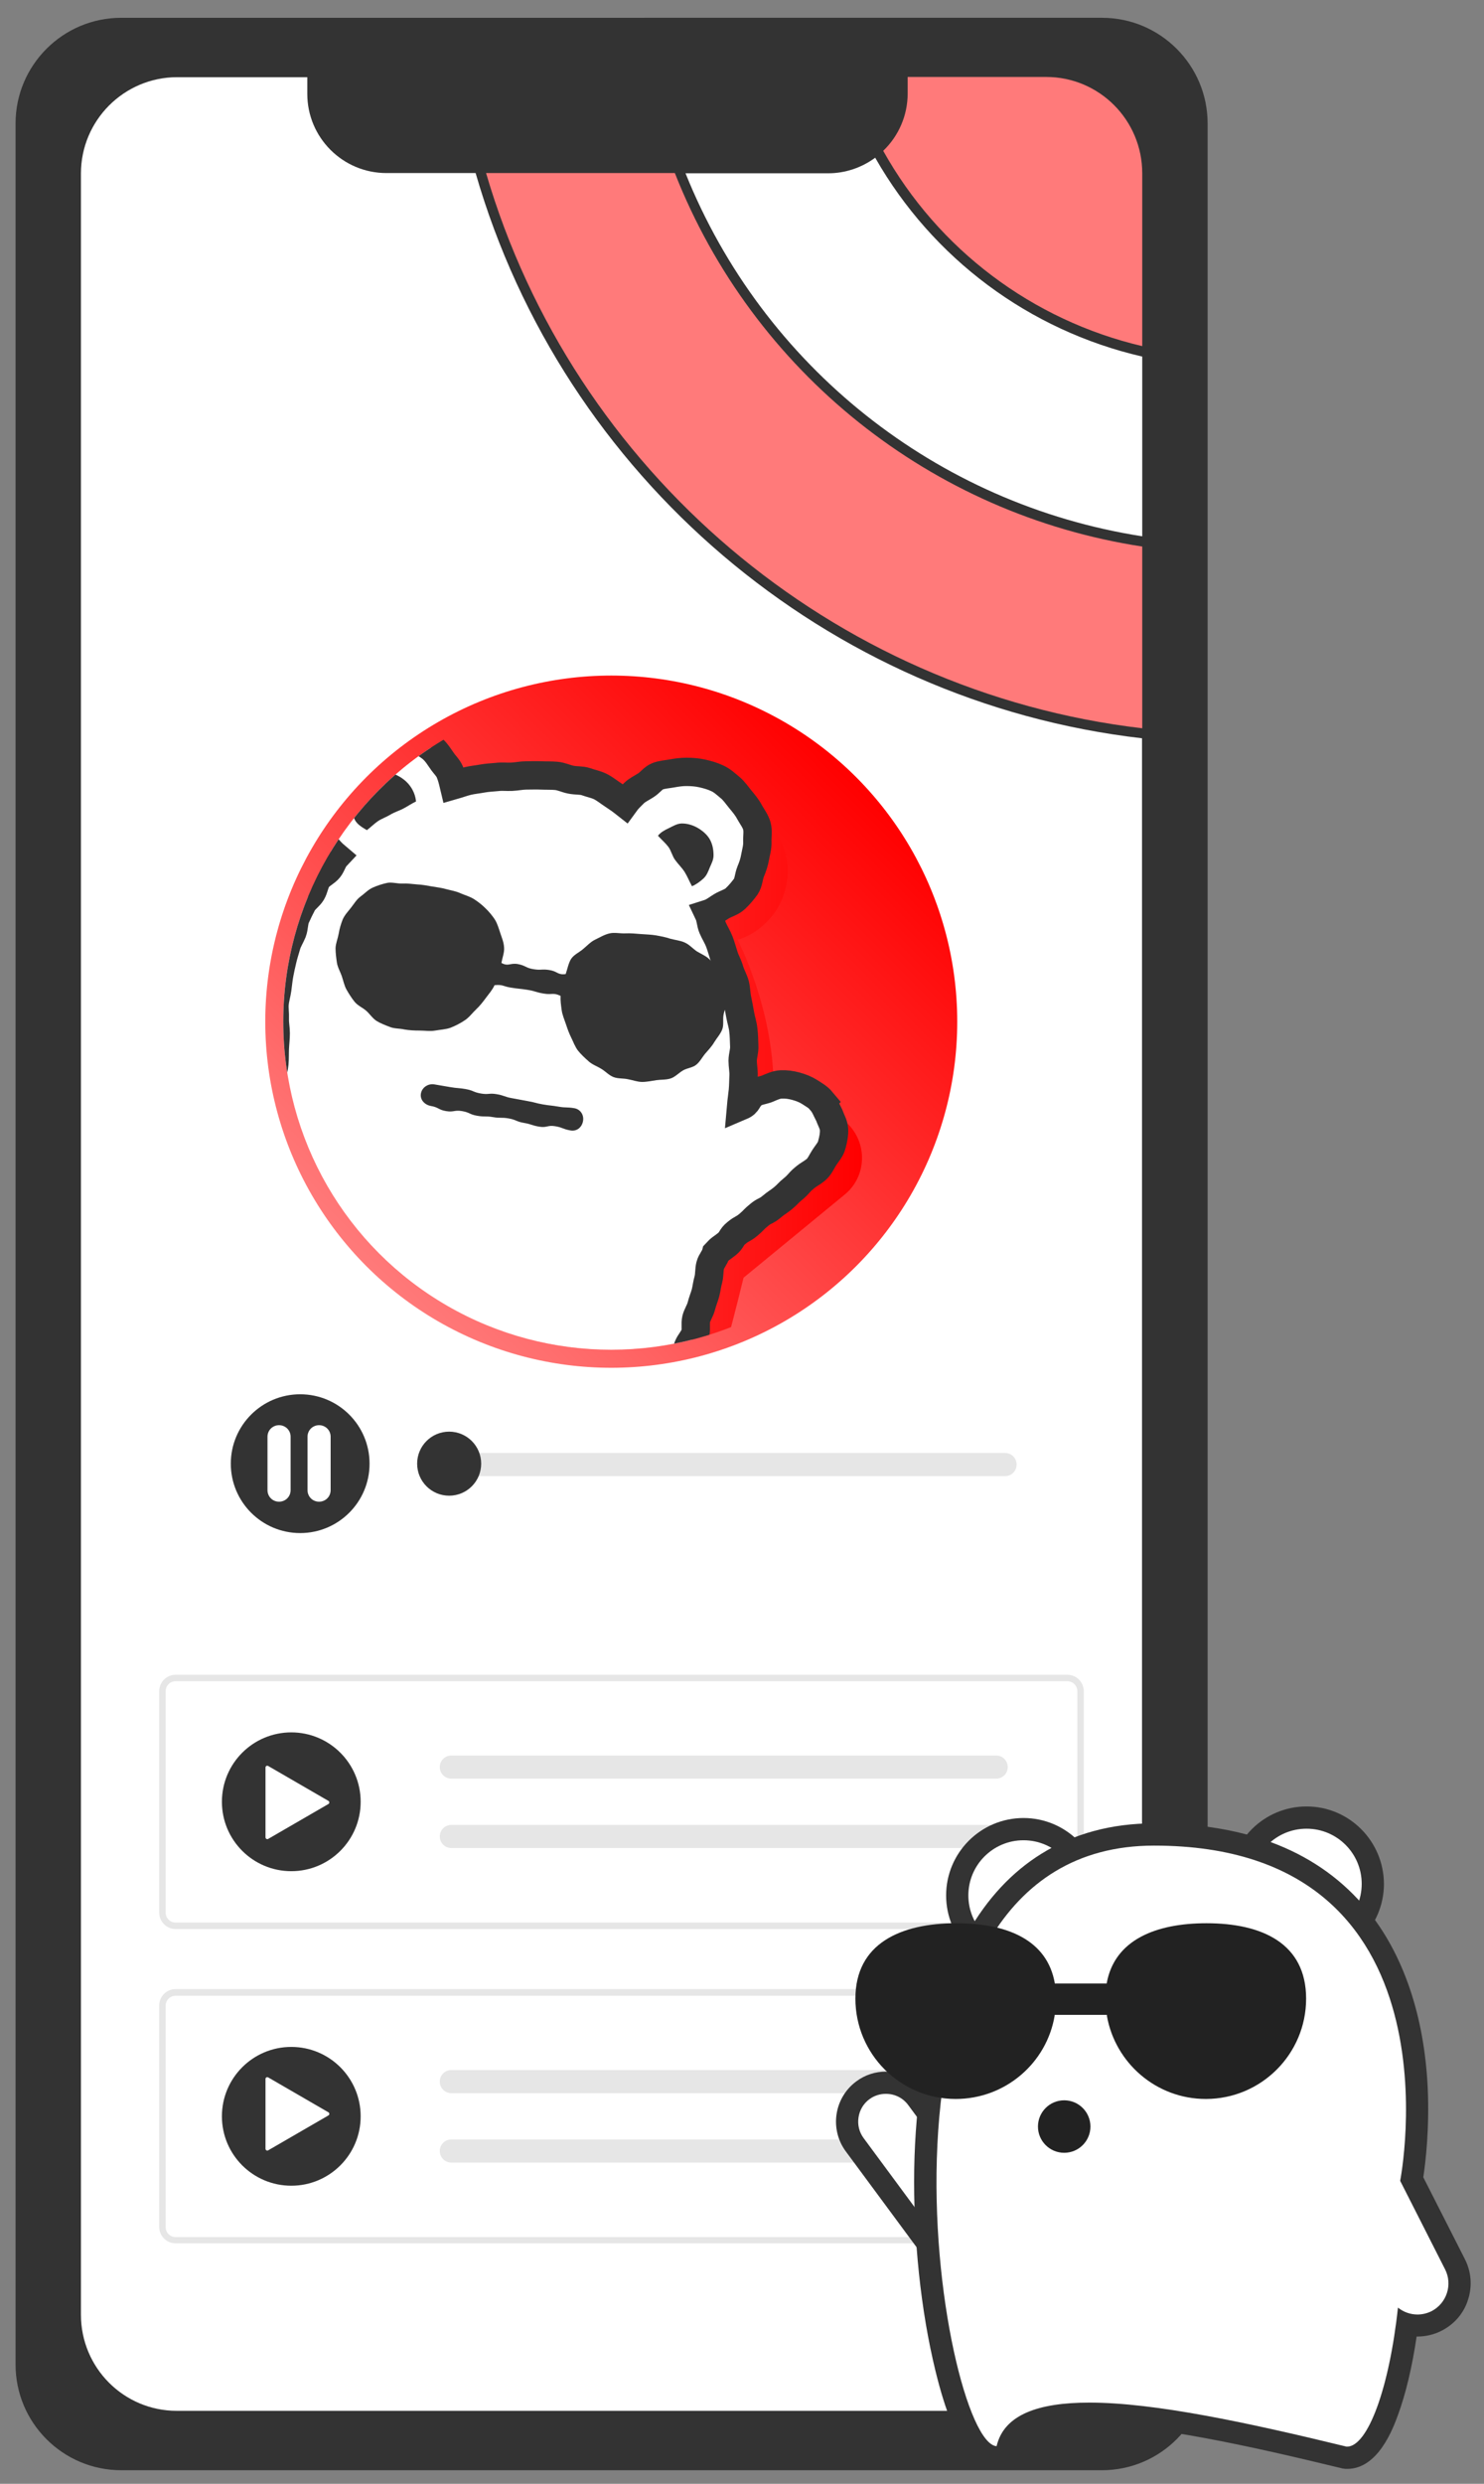 <svg version="1.1" id="レイヤー_1" xmlns="http://www.w3.org/2000/svg" xmlns:xlink="http://www.w3.org/1999/xlink" x="0px"
   y="0px" viewBox="0 0 667.4 1116.6" style="enable-background:new 0 0 667.4 1116.6;" xml:space="preserve">
<rect x="0" y="0" width="667.4" height="1116.6" fill="#808080" stroke="none"/>
<style type="text/css">
  .st0{fill:#333333;}
  .st1{fill:#ffffff;}
  .st2{fill:#FF7A7A;}
  .st3{fill:#E6E6E6;}
  .st4{fill:#FFFFFF;}
  .st5{fill:url(#SVGID_1_);}
  .st6{clip-path:url(#SVGID_3_);}
  .st7{fill:url(#SVGID_4_);}
  .st8{fill:none;stroke:#333333;stroke-width:12.75;stroke-miterlimit:10;}
  .st9{fill:#222222;}
</style>
<path id="Path_31" class="st0" d="M54.5,8C28.3,8,7,29.3,7,55.5V1063c0,26.2,21.3,47.5,47.5,47.5h441.1c26.2,0,47.5-21.3,47.5-47.5
  V55.5c0-26.2-21.3-47.5-47.5-47.5H54.5z"/>
<g>
  <path id="Path_32" class="st1" d="M513.7,241.1v-80.8c-50.8-11.7-94.3-44.1-120.1-89.4l0,0c-6.1,4.5-13.5,7-21.1,7h-64.2
    C343.2,164.7,421.2,226.7,513.7,241.1z"/>
  <path id="Path_33" class="st2" d="M513.7,155.6V77.9c0-23.9-19.3-43.3-43.2-43.3l0,0h-62.3v7.5c0,9.7-4,19-11,25.7
    C422,112.2,464.3,144,513.7,155.6L513.7,155.6z"/>
  <path id="Path_34" class="st1" d="M213.9,77.8h-40.1c-19.7,0-35.6-16-35.6-35.6v-7.5H79.7c-23.9,0-43.3,19.4-43.3,43.3l0,0v962.6
    c0,23.9,19.3,43.2,43.1,43.2h0.1h390.8c1.8,0,3.6-0.1,5.3-0.3c21.6-2.7,37.9-21.1,37.9-42.9V331.9
    C371.6,315.5,253.2,214.1,213.9,77.8z"/>
  <path id="Path_35" class="st2" d="M303.5,77.8h-84.9C257.7,211.5,374.1,311,513.7,327.4v-81.7C418.7,231.2,338.7,167.2,303.5,77.8
    L303.5,77.8z"/>
</g>
<g>
  <path id="Path_36" class="st3" d="M480,867.2H79c-4.1,0-7.4-3.3-7.4-7.4v-99.5c0-4.1,3.3-7.4,7.4-7.4h401c4.1,0,7.4,3.3,7.4,7.4
    v99.5C487.4,863.9,484.1,867.2,480,867.2z M79,755.8c-2.5,0-4.5,2-4.5,4.5v99.5c0,2.5,2,4.5,4.5,4.5h401c2.5,0,4.5-2,4.5-4.5v-99.5
    c0-2.5-2-4.5-4.5-4.5H79z"/>
  <circle id="Ellipse_4" class="st0" cx="131" cy="810" r="31.2"/>
  <path id="Path_37" class="st3" d="M203,789.2c-2.9,0-5.2,2.3-5.2,5.2s2.3,5.2,5.2,5.2h245c2.9,0,5.2-2.3,5.2-5.2s-2.3-5.2-5.2-5.2
    H203z"/>
  <path id="Path_38" class="st3" d="M203,820.4c-2.9,0-5.2,2.3-5.2,5.2s2.3,5.2,5.2,5.2h245c2.9,0,5.2-2.3,5.2-5.2s-2.3-5.2-5.2-5.2
    H203z"/>
  <path id="Path_43_1_" class="st4" d="M147.7,809.6l-27.1-15.7c-0.4-0.2-0.9-0.1-1.1,0.3c-0.1,0.1-0.1,0.3-0.1,0.4V826
    c0,0.5,0.4,0.8,0.8,0.8c0.1,0,0.3,0,0.4-0.1l27.1-15.7c0.4-0.2,0.5-0.7,0.3-1.1C148,809.8,147.9,809.7,147.7,809.6l-27.1-15.7
    c-0.4-0.2-0.9-0.1-1.1,0.3c-0.1,0.1-0.1,0.3-0.1,0.4V826c0,0.5,0.4,0.8,0.8,0.8c0.1,0,0.3,0,0.4-0.1l27.1-15.7
    c0.4-0.2,0.5-0.7,0.3-1.1C148,809.8,147.9,809.7,147.7,809.6L147.7,809.6z"/>
</g>
<g>
  <path id="Path_39" class="st3" d="M480,1008.5H79c-4.1,0-7.4-3.3-7.4-7.4v-99.5c0-4.1,3.3-7.4,7.4-7.4h401c4.1,0,7.4,3.3,7.4,7.4
    v99.5C487.4,1005.2,484.1,1008.5,480,1008.5z M79,897.2c-2.5,0-4.5,2-4.5,4.5v99.5c0,2.5,2,4.5,4.5,4.5h401c2.5,0,4.5-2,4.5-4.5
    v-99.5c0-2.5-2-4.5-4.5-4.5H79z"/>
  <circle id="Ellipse_5" class="st0" cx="131" cy="951.4" r="31.2"/>
  <path id="Path_40" class="st3" d="M203,930.6c-2.9,0-5.2,2.3-5.2,5.2s2.3,5.2,5.2,5.2h245c2.9,0,5.2-2.3,5.2-5.2s-2.3-5.2-5.2-5.2
    H203z"/>
  <path id="Path_41" class="st3" d="M203,961.8c-2.9,0-5.2,2.3-5.2,5.2s2.3,5.2,5.2,5.2h245c2.9,0,5.2-2.3,5.2-5.2s-2.3-5.2-5.2-5.2
    H203z"/>
  <path id="Path_43_2_" class="st4" d="M147.7,949.6l-27.1-15.7c-0.4-0.2-0.9-0.1-1.1,0.3c-0.1,0.1-0.1,0.3-0.1,0.4V966
    c0,0.5,0.4,0.8,0.8,0.8c0.1,0,0.3,0,0.4-0.1l27.1-15.7c0.4-0.2,0.5-0.7,0.3-1.1C148,949.8,147.9,949.7,147.7,949.6l-27.1-15.7
    c-0.4-0.2-0.9-0.1-1.1,0.3c-0.1,0.1-0.1,0.3-0.1,0.4V966c0,0.5,0.4,0.8,0.8,0.8c0.1,0,0.3,0,0.4-0.1l27.1-15.7
    c0.4-0.2,0.5-0.7,0.3-1.1C148,949.8,147.9,949.7,147.7,949.6L147.7,949.6z"/>
</g>
<g>
  <circle id="Ellipse_4_2_" class="st0" cx="135" cy="658" r="31.2"/>
  <g>
    <path id="Path_37_2_" class="st4" d="M148.7,645.9c0-2.9-2.3-5.2-5.2-5.2s-5.2,2.3-5.2,5.2v24c0,2.9,2.3,5.2,5.2,5.2
      s5.2-2.3,5.2-5.2V645.9z"/>
    <path id="Path_37_3_" class="st4" d="M130.7,645.9c0-2.9-2.3-5.2-5.2-5.2s-5.2,2.3-5.2,5.2v24c0,2.9,2.3,5.2,5.2,5.2
      s5.2-2.3,5.2-5.2V645.9z"/>
  </g>
  <path id="Path_37_1_" class="st3" d="M207,653.2c-2.9,0-5.2,2.3-5.2,5.2s2.3,5.2,5.2,5.2h245c2.9,0,5.2-2.3,5.2-5.2
    s-2.3-5.2-5.2-5.2H207z"/>
  <circle id="play01" class="st0" cx="202" cy="658" r="14.4"/>
</g>
<g id="artist">

    <linearGradient id="SVGID_1_" gradientUnits="userSpaceOnUse" x1="164.874" y1="548.674" x2="384.926" y2="768.726" gradientTransform="matrix(1 0 0 -1 0 1118)">
    <stop  offset="0" style="stop-color:#FF7A7A"/>
    <stop  offset="1" style="stop-color:#FF0000"/>
  </linearGradient>
  <circle class="st5" cx="274.9" cy="459.3" r="155.6"/>
  <g>
    <g>
      <defs>
        <circle id="SVGID_2_" cx="274.9" cy="459.3" r="147.5"/>
      </defs>
      <clipPath id="SVGID_3_">
        <use xlink:href="#SVGID_2_"  style="overflow:visible;"/>
      </clipPath>
      <g id="_x36_00x600" class="st6">

          <linearGradient id="SVGID_4_" gradientUnits="userSpaceOnUse" x1="100.526" y1="617.75" x2="387.666" y2="617.75" gradientTransform="matrix(1 0 0 -1 0 1118)">
          <stop  offset="0" style="stop-color:#FF7A7A"/>
          <stop  offset="1" style="stop-color:#FF0000"/>
        </linearGradient>
        <path class="st7" d="M382.8,506.9L382.8,506.9c-7.6-9.2-21.2-10.5-30.4-2.9l-5.7,4.7c0.8-7.2,1.2-13.9,1.2-20
          c0-21.4-6-45-16.1-66.2c13.4-4.3,22.9-17.1,22.4-32c-0.6-17.2-14.7-31.1-31.9-31.4c-11.5-0.2-21.7,5.6-27.6,14.5
          c-11.6-9.1-19.9-12.2-37.8-13.1c-12.1-0.6-25.6,0.4-39.1,4.5c-3.2-14.6-16.2-25.5-31.8-25.5c-17.5,0-32,14.2-32.4,31.7
          c-0.2,10.4,4.4,19.6,11.7,25.7c-16.9,18.3-28.5,44.2-28.5,79.4c0,87.8-70.1,184.7-15.4,184.7H259c30.8,0,57.8-20.6,66-50.3
          c3.1-11.2,6.3-23.6,9.4-36.3l45.4-37.3C389,529.7,390.3,516.1,382.8,506.9z"/>
        <g>
          <path class="st4" d="M369.4,495.1l0.1-0.1c-1.5-1.8-3.6-2.9-5.4-4.1c-1.9-1.2-4-2-6.2-2.6s-4.4-0.9-6.6-0.8s-4.2,1.1-6.4,2
            c-2.1,0.8-4.6,0.9-6.4,2.4c-2.8,2.3-1.9,3.9-5.2,5.3c0.2-2.3,0.6-4.8,0.8-6.9c0.2-2.3,0.2-4.5,0.3-6.7c0.1-2.3-0.4-4.5-0.4-6.7
            c0-2.3,0.9-4.6,0.7-6.9c-0.1-2.3-0.1-4.6-0.4-6.9c-0.2-2.3-1-4.5-1.4-6.8c-0.4-2.2-0.8-4.5-1.3-6.8c-0.5-2.2-0.5-4.6-1-6.8
            c-0.6-2.2-1.8-4.2-2.5-6.5c-0.6-2.2-1.8-4.2-2.5-6.4c-0.7-2.2-1.3-4.4-2.1-6.5c-0.8-2.1-2.1-4.1-3-6.2s-0.8-4.3-1.8-6.4
            c2.2-0.7,3.8-2.1,5.8-3.3c2-1.2,4.5-1.8,6.2-3.4s3.3-3.5,4.7-5.4c1.3-1.9,1.3-4.6,2.2-6.8c0.9-2.1,1.6-4.2,2-6.5
            c0.4-2.2,1.1-4.5,1-6.8c-0.1-2.4,0.4-4.9-0.2-7.1c-0.6-2.3-2.2-4.3-3.3-6.3c-1.1-2.1-2.6-3.9-4.1-5.7c-1.5-1.8-2.8-3.8-4.6-5.3
            c-1.8-1.5-3.6-3.2-5.8-4.2c-2.1-1-4.5-1.7-6.8-2.2c-2.2-0.5-4.7-0.7-7.1-0.7c-2.2,0-4.4,0.3-6.5,0.7c-2.2,0.4-4.5,0.5-6.5,1.3
            s-3.4,2.9-5.2,4c-1.8,1.2-3.9,2.1-5.4,3.6s-2.8,2.7-4.1,4.5c-1.9-1.5-3.4-2.5-5.2-3.7c-2-1.3-3.8-2.8-5.8-3.8s-4.3-1.4-6.5-2.2
            c-2.1-0.7-4.4-0.4-6.8-0.9c-2.1-0.4-4.2-1.5-6.6-1.7c-2.1-0.2-4.4-0.1-6.8-0.2c-2.2-0.1-4.3,0-6.6,0c-2.2,0-4.3,0.5-6.6,0.6
            c-2.2,0.1-4.4-0.2-6.6,0.1c-2.2,0.2-4.4,0.3-6.6,0.7c-2.1,0.4-4.4,0.6-6.5,1.1s-4.2,1.3-6.3,1.9c-0.5-2.1-1-4.1-1.8-6
            s-2.5-3.4-3.6-5.1c-1.2-1.7-2.3-3.5-3.8-4.9c-1.5-1.5-3.3-2.4-5-3.6c-1.7-1.1-3.1-3.1-5-3.9s-4.1-0.9-6.2-1.3
            c-2-0.4-4.1-1.2-6.3-1.2c-2.4,0-4.8,0.9-7.1,1.4c-2.4,0.5-4.4,1.8-6.5,2.8c-2.2,1-4.5,1.8-6.3,3.3c-1.9,1.5-3.9,2.9-5.5,4.7
            c-1.5,1.8-2.8,4-3.9,6.1c-1.1,2.1-2.1,4.4-2.7,6.8c-0.6,2.3-0.8,4.8-0.9,7.2c-0.1,2.5,0.4,5,0.9,7.3c0.5,2.4,2.1,4.4,3.1,6.6
            s1.3,4.9,2.8,6.8s2.9,3.5,4.8,5.1c-1.5,1.6-1.8,3.6-3.2,5.4c-1.4,1.7-3.8,2.7-5.1,4.5s-1.5,4.3-2.6,6.2
            c-1.1,1.9-3.3,3.2-4.3,5.2c-1,1.9-2,4-2.9,6s-0.7,4.5-1.5,6.6c-0.8,2-2.1,3.9-2.7,6.1c-0.6,2.1-1.3,4.2-1.8,6.4
            c-0.5,2.1-1,4.3-1.4,6.5c-0.4,2.1-0.6,4.4-0.9,6.6s-1,4.3-1.2,6.6c-0.2,2.2,0.2,4.4,0.1,6.7c-0.1,2.2,0.4,4.4,0.4,6.6
            s-0.3,4.5-0.4,6.8c-0.1,2.2,0,4.5-0.2,6.8c-0.2,2.2-0.9,4.4-1.2,6.7c-0.2,2.2,0.1,4.6-0.2,6.8c-0.3,2.2-1.8,4.3-2.1,6.5
            c-0.4,2.2-0.1,4.6-0.5,6.8c-0.4,2.2-1.1,4.4-1.5,6.6c-0.5,2.2-0.7,4.5-1.2,6.7s-1.5,4.3-2,6.5c-0.6,2.2-1.1,4.4-1.6,6.5
            c-0.6,2.2-1,4.4-1.6,6.6c-0.6,2.2-1.7,4.2-2.3,6.4c-0.6,2.2-1.4,4.3-2.1,6.4c-0.7,2.2-1.2,4.3-1.9,6.5c-0.7,2.2-1.3,4.3-2,6.4
            c-0.7,2.2-0.4,4.6-1.1,6.7c-0.7,2.2-2,4.1-2.7,6.2c-0.7,2.2-1.2,4.4-1.9,6.5c-0.7,2.2-1.7,4.2-2.3,6.4
            c-0.7,2.2-0.5,4.6-1.2,6.7c-0.6,2.2-1.6,4.3-2.2,6.4c-0.6,2.2-1.1,4.4-1.6,6.6c-0.5,2.3-0.5,4.6-0.9,6.7
            c-0.4,2.3-1.3,4.5-1.6,6.6c-0.3,2.4-1.1,4.6-1.1,6.7c0,2.4,0.7,4.7,1.1,6.7c0.5,2.4,1.8,4.2,2.9,6c1.2,1.9,2.4,3.9,4.4,5.1
            c1.8,1,4,1.6,6.4,2.1c2,0.4,4.2,0.3,6.7,0.3c3.4,0,3.4,0.6,6.9,0.6c3.4,0,3.4-0.1,6.9-0.1c3.4,0,3.4-0.7,6.9-0.7
            c3.4,0,3.4-0.3,6.9-0.3c3.4,0,3.4,0.6,6.9,0.6c3.4,0,3.4-0.4,6.9-0.4c3.4,0,3.4,0.7,6.9,0.7c3.4,0,3.4-0.6,6.9-0.6
            c3.4,0,3.4,0.9,6.9,0.9c3.4,0,3.4,0,6.9,0c3.4,0,3.4-0.3,6.9-0.3c3.4,0,3.4-0.5,6.9-0.5c3.4,0,3.4,0.5,6.9,0.5
            c3.4,0,3.4-0.5,6.9-0.5c3.4,0,3.4,0.3,6.9,0.3c3.4,0,3.4,0.1,6.9,0.1c3.4,0,3.4-0.3,6.9-0.3c3.4,0,3.4,0.6,6.9,0.6
            c3.4,0,3.4-0.7,6.9-0.7s3.4,0.6,6.9,0.6c2.3,0,4.6,0.2,6.9,0c2.3-0.2,4.6-0.7,6.8-1.1c2.3-0.5,4.2-2,6.4-2.7
            c2.2-0.7,4.5-1,6.6-1.9s4.5-1.2,6.5-2.3s4-2.4,5.8-3.7c1.9-1.3,3.2-3.3,5-4.8c1.7-1.5,3.7-2.8,5.3-4.4c1.6-1.6,2.6-3.8,4-5.6
            s3.1-3.4,4.3-5.3c1.2-1.9,2.3-3.9,3.3-6c1-2,1.6-4.2,2.4-6.4c0.8-2.1,2.7-3.9,3.3-6.1c0.5-2-0.1-4.3,0.4-6.4
            c0.5-2,1.8-3.8,2.3-5.8s1.3-3.9,1.9-6c0.5-2,0.7-4.1,1.3-6.1c0.5-2,0.3-4.2,0.8-6.2s2.1-3.5,2.6-5.5c2.2-2.4,2.4-2.1,4.9-4.1
            c2.5-2.1,1.8-3,4.3-5c2.5-2.1,2.9-1.6,5.4-3.7c2.5-2.1,2.3-2.4,4.8-4.4c2.5-2.1,3-1.5,5.5-3.6s2.7-1.9,5.2-3.9
            c2.5-2.1,2.3-2.4,4.8-4.4c2.5-2.1,2.2-2.5,4.7-4.6s2.8-1.8,5.3-3.8c1.8-1.5,2.6-3.7,3.8-5.5c1.2-1.9,2.9-3.6,3.4-5.8
            c0.6-2.2,1.1-4.5,1-6.8c-0.1-2.2-1.4-4.3-2.2-6.5C371.7,499,370.9,496.8,369.4,495.1z"/>
          <path class="st8" d="M369.4,495.1l0.1-0.1c-1.5-1.8-3.6-2.9-5.4-4.1c-1.9-1.2-4-2-6.2-2.6s-4.4-0.9-6.6-0.8s-4.2,1.1-6.4,2
            c-2.1,0.8-4.6,0.9-6.4,2.4c-2.8,2.3-1.9,3.9-5.2,5.3c0.2-2.3,0.6-4.8,0.8-6.9c0.2-2.3,0.2-4.5,0.3-6.7c0.1-2.3-0.4-4.5-0.4-6.7
            c0-2.3,0.9-4.6,0.7-6.9c-0.1-2.3-0.1-4.6-0.4-6.9c-0.2-2.3-1-4.5-1.4-6.8c-0.4-2.2-0.8-4.5-1.3-6.8c-0.5-2.2-0.5-4.6-1-6.8
            c-0.6-2.2-1.8-4.2-2.5-6.5c-0.6-2.2-1.8-4.2-2.5-6.4c-0.7-2.2-1.3-4.4-2.1-6.5c-0.8-2.1-2.1-4.1-3-6.2s-0.8-4.3-1.8-6.4
            c2.2-0.7,3.8-2.1,5.8-3.3c2-1.2,4.5-1.8,6.2-3.4s3.3-3.5,4.7-5.4c1.3-1.9,1.3-4.6,2.2-6.8c0.9-2.1,1.6-4.2,2-6.5
            c0.4-2.2,1.1-4.5,1-6.8c-0.1-2.4,0.4-4.9-0.2-7.1c-0.6-2.3-2.2-4.3-3.3-6.3c-1.1-2.1-2.6-3.9-4.1-5.7c-1.5-1.8-2.8-3.8-4.6-5.3
            c-1.8-1.5-3.6-3.2-5.8-4.2c-2.1-1-4.5-1.7-6.8-2.2c-2.2-0.5-4.7-0.7-7.1-0.7c-2.2,0-4.4,0.3-6.5,0.7c-2.2,0.4-4.5,0.5-6.5,1.3
            s-3.4,2.9-5.2,4c-1.8,1.2-3.9,2.1-5.4,3.6s-2.8,2.7-4.1,4.5c-1.9-1.5-3.4-2.5-5.2-3.7c-2-1.3-3.8-2.8-5.8-3.8s-4.3-1.4-6.5-2.2
            c-2.1-0.7-4.4-0.4-6.8-0.9c-2.1-0.4-4.2-1.5-6.6-1.7c-2.1-0.2-4.4-0.1-6.8-0.2c-2.2-0.1-4.3,0-6.6,0c-2.2,0-4.3,0.5-6.6,0.6
            c-2.2,0.1-4.4-0.2-6.6,0.1c-2.2,0.2-4.4,0.3-6.6,0.7c-2.1,0.4-4.4,0.6-6.5,1.1s-4.2,1.3-6.3,1.9c-0.5-2.1-1-4.1-1.8-6
            s-2.5-3.4-3.6-5.1c-1.2-1.7-2.3-3.5-3.8-4.9c-1.5-1.5-3.3-2.4-5-3.6c-1.7-1.1-3.1-3.1-5-3.9s-4.1-0.9-6.2-1.3
            c-2-0.4-4.1-1.2-6.3-1.2c-2.4,0-4.8,0.9-7.1,1.4c-2.4,0.5-4.4,1.8-6.5,2.8c-2.2,1-4.5,1.8-6.3,3.3c-1.9,1.5-3.9,2.9-5.5,4.7
            c-1.5,1.8-2.8,4-3.9,6.1c-1.1,2.1-2.1,4.4-2.7,6.8c-0.6,2.3-0.8,4.8-0.9,7.2c-0.1,2.5,0.4,5,0.9,7.3c0.5,2.4,2.1,4.4,3.1,6.6
            s1.3,4.9,2.8,6.8s2.9,3.5,4.8,5.1c-1.5,1.6-1.8,3.6-3.2,5.4c-1.4,1.7-3.8,2.7-5.1,4.5s-1.5,4.3-2.6,6.2
            c-1.1,1.9-3.3,3.2-4.3,5.2c-1,1.9-2,4-2.9,6s-0.7,4.5-1.5,6.6c-0.8,2-2.1,3.9-2.7,6.1c-0.6,2.1-1.3,4.2-1.8,6.4
            c-0.5,2.1-1,4.3-1.4,6.5c-0.4,2.1-0.6,4.4-0.9,6.6s-1,4.3-1.2,6.6c-0.2,2.2,0.2,4.4,0.1,6.7c-0.1,2.2,0.4,4.4,0.4,6.6
            s-0.3,4.5-0.4,6.8c-0.1,2.2,0,4.5-0.2,6.8c-0.2,2.2-0.9,4.4-1.2,6.7c-0.2,2.2,0.1,4.6-0.2,6.8c-0.3,2.2-1.8,4.3-2.1,6.5
            c-0.4,2.2-0.1,4.6-0.5,6.8c-0.4,2.2-1.1,4.4-1.5,6.6c-0.5,2.2-0.7,4.5-1.2,6.7s-1.5,4.3-2,6.5c-0.6,2.2-1.1,4.4-1.6,6.5
            c-0.6,2.2-1,4.4-1.6,6.6c-0.6,2.2-1.7,4.2-2.3,6.4c-0.6,2.2-1.4,4.3-2.1,6.4c-0.7,2.2-1.2,4.3-1.9,6.5c-0.7,2.2-1.3,4.3-2,6.4
            c-0.7,2.2-0.4,4.6-1.1,6.7c-0.7,2.2-2,4.1-2.7,6.2c-0.7,2.2-1.2,4.4-1.9,6.5c-0.7,2.2-1.7,4.2-2.3,6.4
            c-0.7,2.2-0.5,4.6-1.2,6.7c-0.6,2.2-1.6,4.3-2.2,6.4c-0.6,2.2-1.1,4.4-1.6,6.6c-0.5,2.3-0.5,4.6-0.9,6.7
            c-0.4,2.3-1.3,4.5-1.6,6.6c-0.3,2.4-1.1,4.6-1.1,6.7c0,2.4,0.7,4.7,1.1,6.7c0.5,2.4,1.8,4.2,2.9,6c1.2,1.9,2.4,3.9,4.4,5.1
            c1.8,1,4,1.6,6.4,2.1c2,0.4,4.2,0.3,6.7,0.3c3.4,0,3.4,0.6,6.9,0.6c3.4,0,3.4-0.1,6.9-0.1c3.4,0,3.4-0.7,6.9-0.7
            c3.4,0,3.4-0.3,6.9-0.3c3.4,0,3.4,0.6,6.9,0.6c3.4,0,3.4-0.4,6.9-0.4c3.4,0,3.4,0.7,6.9,0.7c3.4,0,3.4-0.6,6.9-0.6
            c3.4,0,3.4,0.9,6.9,0.9c3.4,0,3.4,0,6.9,0c3.4,0,3.4-0.3,6.9-0.3c3.4,0,3.4-0.5,6.9-0.5c3.4,0,3.4,0.5,6.9,0.5
            c3.4,0,3.4-0.5,6.9-0.5c3.4,0,3.4,0.3,6.9,0.3c3.4,0,3.4,0.1,6.9,0.1c3.4,0,3.4-0.3,6.9-0.3c3.4,0,3.4,0.6,6.9,0.6
            c3.4,0,3.4-0.7,6.9-0.7s3.4,0.6,6.9,0.6c2.3,0,4.6,0.2,6.9,0c2.3-0.2,4.6-0.7,6.8-1.1c2.3-0.5,4.2-2,6.4-2.7
            c2.2-0.7,4.5-1,6.6-1.9s4.5-1.2,6.5-2.3s4-2.4,5.8-3.7c1.9-1.3,3.2-3.3,5-4.8c1.7-1.5,3.7-2.8,5.3-4.4c1.6-1.6,2.6-3.8,4-5.6
            s3.1-3.4,4.3-5.3c1.2-1.9,2.3-3.9,3.3-6c1-2,1.6-4.2,2.4-6.4c0.8-2.1,2.7-3.9,3.3-6.1c0.5-2-0.1-4.3,0.4-6.4
            c0.5-2,1.8-3.8,2.3-5.8s1.3-3.9,1.9-6c0.5-2,0.7-4.1,1.3-6.1c0.5-2,0.3-4.2,0.8-6.2s2.1-3.5,2.6-5.5c2.2-2.4,2.4-2.1,4.9-4.1
            c2.5-2.1,1.8-3,4.3-5c2.5-2.1,2.9-1.6,5.4-3.7c2.5-2.1,2.3-2.4,4.8-4.4c2.5-2.1,3-1.5,5.5-3.6s2.7-1.9,5.2-3.9
            c2.5-2.1,2.3-2.4,4.8-4.4c2.5-2.1,2.2-2.5,4.7-4.6s2.8-1.8,5.3-3.8c1.8-1.5,2.6-3.7,3.8-5.5c1.2-1.9,2.9-3.6,3.4-5.8
            c0.6-2.2,1.1-4.5,1-6.8c-0.1-2.2-1.4-4.3-2.2-6.5C371.7,499,370.9,496.8,369.4,495.1z"/>
        </g>
        <g>
          <path class="st0" d="M320.9,384.5c0-2.6-0.5-5.1-1.7-7.2s-3.2-3.8-5.4-5.1c-2.1-1.2-4.5-2-7.1-2c-2.2,0-4,1.2-5.9,2.1
            s-3.6,1.8-4.9,3.4c1.5,1.7,3.2,3.1,4.6,4.9s1.8,4.3,3.2,6.1c1.3,1.8,3,3.4,4.2,5.3s2.2,4.4,3.3,6.4c1.8-0.7,3.8-2.2,5.2-3.5
            c1.4-1.3,2.1-3.1,2.8-4.9C320,388.2,320.9,386.5,320.9,384.5z"/>
        </g>
        <g>
          <path class="st0" d="M172.6,346.6c-2.6,0-4.7,2-6.7,3.2c-2.1,1.2-3.7,2.8-5,4.9c-1.2,2.1-2.3,4.2-2.3,6.8c0,2.4-0.1,5.1,1,7.1
            c1.1,2.1,3.4,3.4,5.4,4.6c1.7-1.3,3.2-2.8,4.9-4c1.8-1.2,3.9-1.9,5.7-3s3.9-1.7,5.8-2.7c1.9-1,3.8-2.3,5.7-3.2
            c-0.2-2.4-1.2-4.9-2.5-6.7c-1.3-1.9-3.2-3.5-5.2-4.6C177.3,347.9,175,346.6,172.6,346.6z"/>
        </g>
        <g>
          <path class="st0" d="M256.6,508.2c-3.5-0.6-3.4-1.3-6.9-1.9s-3.7,0.8-7.2,0.2c-3.5-0.6-3.4-1.1-6.9-1.7s-3.4-1.4-6.8-2
            c-3.5-0.6-3.6,0-7.1-0.6s-3.6,0-7.1-0.6s-3.3-1.5-6.8-2.1s-3.7,0.6-7.2,0s-3.3-1.7-6.8-2.3c-2.8-0.5-5-2.8-4.5-5.6
            c0.5-2.8,3.3-4.6,6.1-4.1c3.5,0.6,3.5,0.6,7,1.2s3.5,0.3,7,0.9s3.4,1.4,6.9,2s3.6-0.3,7.1,0.3c3.5,0.6,3.4,1.2,6.9,1.8
            c3.5,0.6,3.5,0.7,7,1.3c3.5,0.6,3.4,0.9,6.9,1.5s3.5,0.4,7,1s3.6,0.1,7.1,0.7c2.8,0.5,4.4,3.1,3.9,5.8
            C261.7,506.8,259.4,508.7,256.6,508.2z"/>
        </g>
        <g>
          <path class="st0" d="M295,420.5c-2.3-0.4-4.6-0.4-6.9-0.6c-2.4-0.2-4.6-0.4-6.9-0.3c-2.4,0.1-4.8-0.5-7,0
            c-2.3,0.5-4.4,1.8-6.5,2.8s-3.7,2.8-5.4,4.2c-1.7,1.5-4.1,2.5-5.4,4.4c-1.2,1.8-1.7,4.6-2.5,6.9c-3.6,0.5-3.6-1.2-7.2-1.8
            c-3.6-0.6-3.7,0.2-7.3-0.4s-3.4-1.6-7-2.3c-3.6-0.6-4.2,1.2-7.4-0.5c0.4-2.3,1.4-4.8,1.2-6.9c-0.1-2.3-1-4.4-1.7-6.5
            s-1.3-4.3-2.5-6.2c-1.2-1.8-2.7-3.6-4.3-5.1c-1.5-1.5-3.3-2.9-5.2-4.1c-1.8-1.1-4-1.7-6.1-2.6c-1.9-0.9-4.1-1.2-6.3-1.8
            c-2-0.6-4.2-0.8-6.4-1.2c-2.2-0.4-4.4-0.8-6.6-0.9c-2.3-0.2-4.4-0.5-6.6-0.4c-2.3,0.1-4.7-0.7-6.8-0.3
            c-2.3,0.5-4.5,1.2-6.5,2.1c-2.1,0.9-3.7,2.7-5.5,4s-2.9,3.2-4.3,5c-1.3,1.7-2.9,3.3-3.8,5.4c-0.8,2-1.4,4.1-1.8,6.4
            c-0.4,2.2-1.3,4.3-1.4,6.4c0,2.2,0.3,4.4,0.6,6.5s1.5,4.1,2.2,6.1s1.1,4.3,2.2,6.2c1.1,1.9,2.3,3.8,3.6,5.4
            c1.4,1.7,3.6,2.6,5.2,4c1.6,1.4,2.8,3.4,4.7,4.6c1.8,1.1,3.9,1.9,6,2.7c2,0.8,4.3,0.6,6.4,1.1c2.3,0.4,4.6,0.5,6.9,0.5
            c2.4,0,4.7,0.4,7,0s4.8-0.5,7-1.3c2.2-0.9,4.4-2,6.3-3.3c2-1.3,3.4-3.3,5.1-4.9c1.7-1.6,3.1-3.4,4.5-5.3s2.8-3.4,3.8-5.6
            c3.8-0.4,3.6,0.5,7.4,1.1c3.7,0.6,3.8,0.4,7.5,1s3.6,1.1,7.4,1.7c3.7,0.6,4-0.6,7.4,1c-0.1,2.2,0.2,4.2,0.5,6.4
            c0.3,2.2,1.2,4.2,1.9,6.3c0.7,2.1,1.4,4.1,2.4,6.1c1,2,1.7,4.1,3.1,5.9c1.4,1.7,3,3.2,4.7,4.7c1.6,1.5,3.8,2.2,5.7,3.4
            c1.9,1.1,3.4,2.9,5.5,3.7c2,0.8,4.4,0.5,6.6,1c2.2,0.4,4.2,1.2,6.3,1.2c2.2,0,4.3-0.5,6.4-0.8s4.4-0.1,6.5-0.8
            c2-0.7,3.6-2.5,5.5-3.6s4.4-1.2,6-2.6c1.7-1.4,2.7-3.5,4.1-5.1s2.9-3.2,4-5.1c1.1-1.8,2.7-3.5,3.5-5.6c0.8-2,0.2-4.4,0.6-6.6
            c0.4-2.3,1.6-4.5,1.5-6.6c0-2.3-1.3-4.4-1.9-6.5c-0.6-2.2-1.3-4.2-2.4-6.1s-1.9-4.1-3.5-5.7c-1.5-1.5-3.7-2.4-5.7-3.6
            c-1.8-1.2-3.4-3.1-5.5-4c-2-0.9-4.3-1.1-6.5-1.7C299.4,421.3,297.2,420.9,295,420.5z"/>
        </g>
      </g>
    </g>
  </g>
</g>
<g id="my-baer">
  <g>
    <g>
      <path class="st4" d="M460.3,881.8c-16.4,0-29.8-13.3-29.8-29.8s13.3-29.8,29.8-29.8s29.8,13.3,29.8,29.8S476.7,881.8,460.3,881.8
        z"/>
      <path class="st0" d="M460.3,827.3c13.7,0,24.8,11.1,24.8,24.8s-11.1,24.8-24.8,24.8c-13.7,0-24.8-11.1-24.8-24.8
        S446.6,827.3,460.3,827.3 M460.3,817.3c-19.2,0-34.8,15.6-34.8,34.8s15.6,34.8,34.8,34.8s34.8-15.6,34.8-34.8
        C495,832.9,479.5,817.3,460.3,817.3L460.3,817.3z"/>
    </g>
  </g>
  <g>
    <g>
      <path class="st4" d="M587.6,876.6c-16.4,0-29.8-13.3-29.8-29.8s13.3-29.8,29.8-29.8s29.8,13.3,29.8,29.8S604,876.6,587.6,876.6z"
        />
      <path class="st0" d="M587.6,822.1c13.7,0,24.8,11.1,24.8,24.8s-11.1,24.8-24.8,24.8s-24.8-11.1-24.8-24.8
        S573.9,822.1,587.6,822.1 M587.6,812.1c-19.2,0-34.8,15.6-34.8,34.8s15.6,34.8,34.8,34.8s34.8-15.6,34.8-34.8
        C622.3,827.7,606.8,812.1,587.6,812.1L587.6,812.1z"/>
    </g>
  </g>
  <g id="baer-leg">
    <path class="st4" d="M384.4,964.2c-5.7-7.8-4.1-18.7,3.7-24.5c3-2.2,6.6-3.4,10.4-3.4c5.6,0,10.8,2.6,14.1,7.1l42.3,57.3
      l-28.1,20.8L384.4,964.2z"/>
    <path class="st0" d="M398.4,931.3v10c4,0,7.7,1.8,10.1,5.1l39.3,53.2l-20.1,14.8l-39.3-53.2c-2-2.7-2.8-6-2.3-9.3s2.2-6.2,4.9-8.2
      c2.2-1.6,4.7-2.4,7.4-2.4V931.3 M398.4,931.3c-4.6,0-9.3,1.4-13.3,4.4l0,0c-10,7.4-12.1,21.5-4.7,31.5l45.3,61.3l36.2-26.7
      l-45.3-61.3C412.1,934.5,405.3,931.3,398.4,931.3L398.4,931.3z"/>
  </g>
  <g>
    <path class="st4" d="M605.8,1104.9c-0.1,0-0.3,0-0.4,0c-0.3,0-0.7-0.1-1-0.1c-41.9-10.2-84.7-19.7-114.5-19.7
      c-22.3,0-34.3,5.2-36.8,15.8c-0.5,2.3-2.6,3.9-4.9,3.9c-0.1,0-0.2,0-0.3,0c-8.9-0.6-16.8-15.6-23.3-44.7
      c-6.2-27.4-9.1-60.5-8.2-90.6c1.3-40,9.4-73.9,23.3-98.2c17.7-30.9,44.4-46.6,79.4-46.6c40.8,0,71.7,12.4,91.9,37
      c15.7,19,24.7,45.8,26.2,77.4c0.9,19.7-1.3,35.4-2.2,40.5l19.4,38.3c2.3,4.5,2.7,9.7,1.1,14.5c-1.6,4.8-4.9,8.7-9.5,11
      c-2.6,1.3-5.6,2-8.6,2c-1.6,0-3.1-0.2-4.6-0.6C630.2,1063.5,622.6,1104.9,605.8,1104.9z"/>
    <path class="st0" d="M519,829.7c140.4,0,110.7,150.7,110.7,150.7l20.2,39.8c3.5,6.9,0.7,15.3-6.1,18.8l0,0c-2,1-4.2,1.5-6.3,1.5
      c-3.2,0-6.3-1.1-8.8-3.1c-3.9,36.3-13.6,62.5-22.9,62.5c-0.1,0-0.1,0-0.2,0c-44.4-10.8-86.3-19.8-115.7-19.8
      c-22.9,0-38.4,5.4-41.7,19.6C423.1,1098.1,378.7,829.7,519,829.7 M519,819.7c-19.1,0-36.1,4.6-50.7,13.7
      c-13.2,8.2-24.3,20.1-33,35.4c-18.1,31.6-23,72.1-24,100.5c-1,30.5,2,64,8.3,91.8c9.6,42.6,20.5,48.1,27.9,48.6c0.2,0,0.4,0,0.7,0
      c4.6,0,8.7-3.2,9.7-7.7c0.6-2.5,2-5.7,7.8-8.3c5.5-2.4,13.6-3.6,24.2-3.6c29.3,0,71.8,9.4,113.4,19.5c0.6,0.2,1.3,0.2,1.9,0.3
      c0.2,0,0.4,0,0.7,0c13.9,0,20.6-18.2,22.8-24.2c3.5-9.5,6.4-21.7,8.4-35.3c0.1,0,0.2,0,0.4,0c3.7,0,7.5-0.9,10.8-2.6
      c5.7-2.9,10-7.8,11.9-13.9c2-6.1,1.5-12.6-1.4-18.3l-18.7-36.8c1-6.6,2.8-21.6,2-39.9c-1.5-32.7-11-60.5-27.3-80.4
      C593.6,832.7,561.4,819.7,519,819.7L519,819.7z"/>
  </g>
  <g>
    <path class="st9" d="M430.1,864.6c22.5,0,40.9,7.3,44.3,27.1h23.3c3.5-19.8,22.4-27.1,44.9-27.1c24.9,0,44.8,9,44.8,33.9
      s-20.2,45.1-45.1,45.1c-22.3,0-40.8-16.2-44.5-37.4v-0.4h-23.5v0.4c-3.6,21.3-22.2,37.4-44.5,37.4c-24.9,0-45.1-20.2-45.1-45.1
      S405.2,864.6,430.1,864.6z"/>
  </g>
  <g>
    <circle class="st9" cx="478.6" cy="956" r="11.8"/>
  </g>
</g>
</svg>
